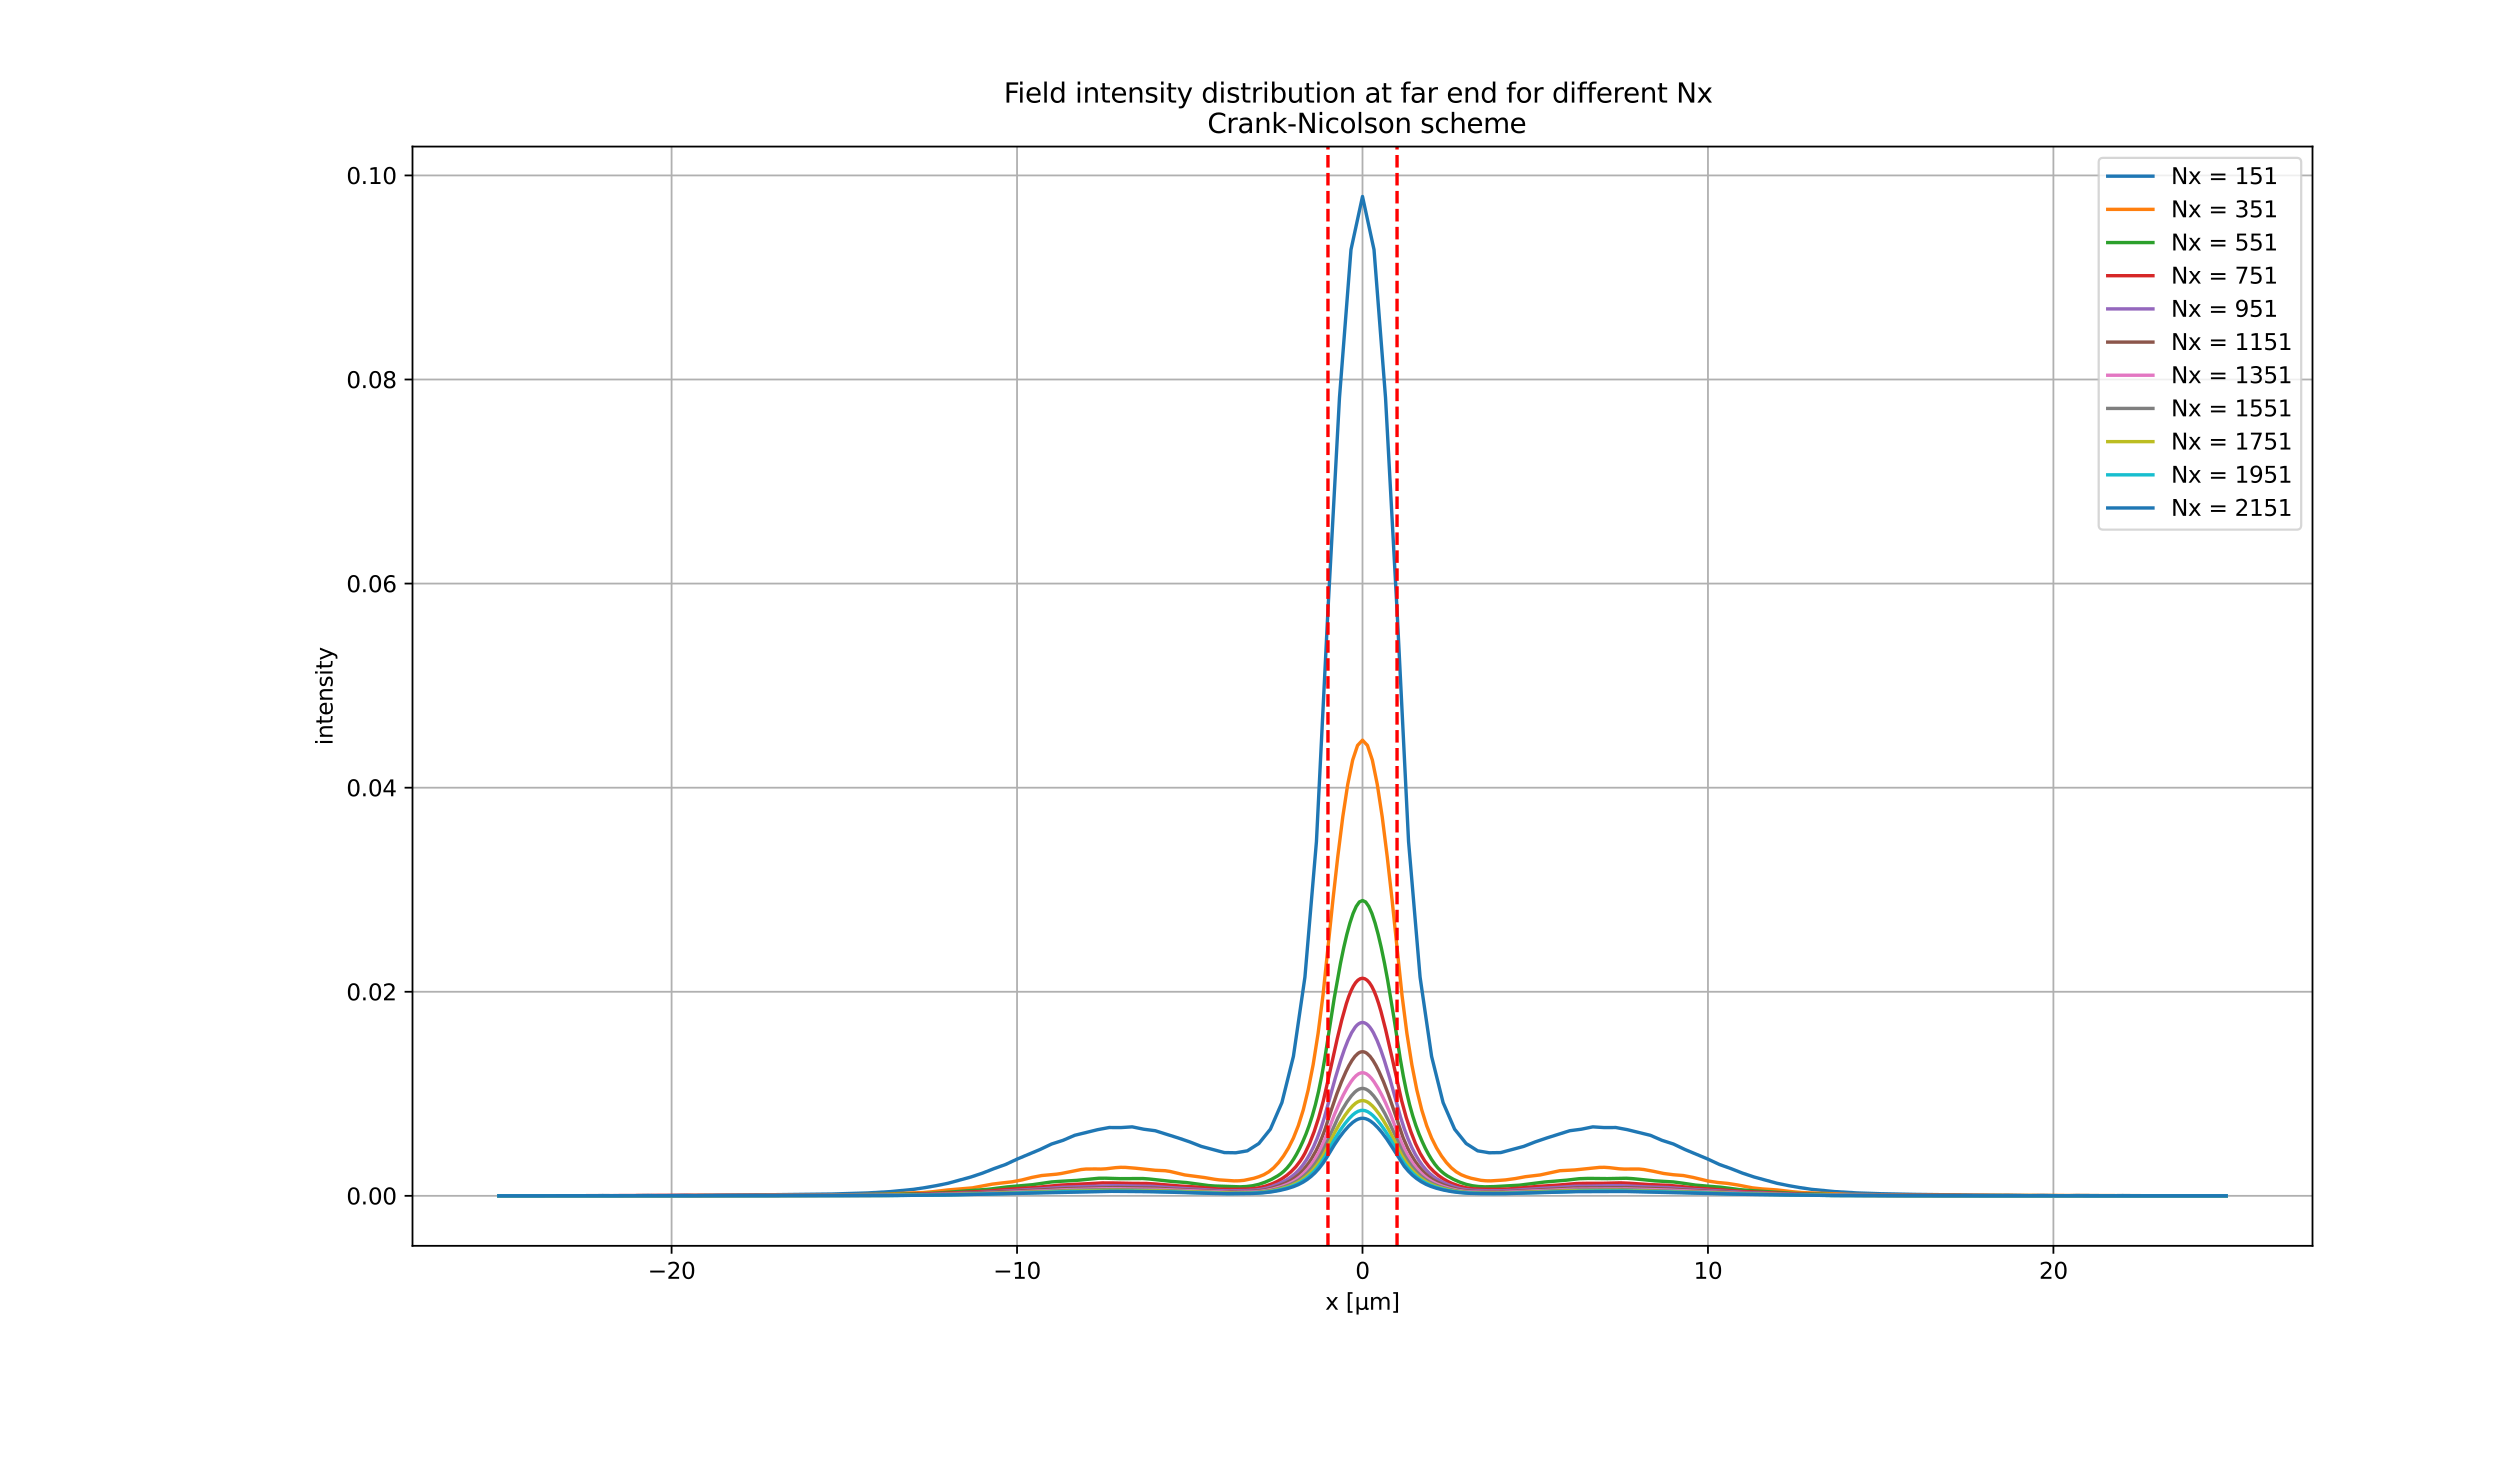 <?xml version="1.0" encoding="utf-8" standalone="no"?>
<!DOCTYPE svg PUBLIC "-//W3C//DTD SVG 1.1//EN"
  "http://www.w3.org/Graphics/SVG/1.1/DTD/svg11.dtd">
<svg xmlns:xlink="http://www.w3.org/1999/xlink" width="1105.92pt" height="648.36pt" viewBox="0 0 1105.92 648.36" xmlns="http://www.w3.org/2000/svg" version="1.1">
 <defs>
  <style type="text/css">*{stroke-linejoin: round; stroke-linecap: butt}</style>
 </defs>
 <g id="figure_1">
  <g id="patch_1">
   <path d="M 0 648.36 
L 1105.92 648.36 
L 1105.92 0 
L 0 0 
z
" style="fill: #ffffff"/>
  </g>
  <g id="axes_1">
   <g id="patch_2">
    <path d="M 182.477 551.106 
L 1022.976 551.106 
L 1022.976 64.836 
L 182.477 64.836 
z
" style="fill: #ffffff"/>
   </g>
   <g id="matplotlib.axis_1">
    <g id="xtick_1">
     <g id="line2d_1">
      <path d="M 297.09 551.106 
L 297.09 64.836 
" clip-path="url(#pcecd934583)" style="fill: none; stroke: #b0b0b0; stroke-width: 0.8; stroke-linecap: square"/>
     </g>
     <g id="line2d_2">
      <defs>
       <path id="ma26833d406" d="M 0 0 
L 0 3.5 
" style="stroke: #000000; stroke-width: 0.8"/>
      </defs>
      <g>
       <use xlink:href="#ma26833d406" x="297.09" y="551.106" style="stroke: #000000; stroke-width: 0.8"/>
      </g>
     </g>
     <g id="text_1">
      <!-- −20 -->
      <g transform="translate(286.538 565.704) scale(0.1 -0.1)">
       <defs>
        <path id="DejaVuSans-2212" d="M 678 2272 
L 4684 2272 
L 4684 1741 
L 678 1741 
L 678 2272 
z
" transform="scale(0.016)"/>
        <path id="DejaVuSans-32" d="M 1228 531 
L 3431 531 
L 3431 0 
L 469 0 
L 469 531 
Q 828 903 1448 1529 
Q 2069 2156 2228 2338 
Q 2531 2678 2651 2914 
Q 2772 3150 2772 3378 
Q 2772 3750 2511 3984 
Q 2250 4219 1831 4219 
Q 1534 4219 1204 4116 
Q 875 4013 500 3803 
L 500 4441 
Q 881 4594 1212 4672 
Q 1544 4750 1819 4750 
Q 2544 4750 2975 4387 
Q 3406 4025 3406 3419 
Q 3406 3131 3298 2873 
Q 3191 2616 2906 2266 
Q 2828 2175 2409 1742 
Q 1991 1309 1228 531 
z
" transform="scale(0.016)"/>
        <path id="DejaVuSans-30" d="M 2034 4250 
Q 1547 4250 1301 3770 
Q 1056 3291 1056 2328 
Q 1056 1369 1301 889 
Q 1547 409 2034 409 
Q 2525 409 2770 889 
Q 3016 1369 3016 2328 
Q 3016 3291 2770 3770 
Q 2525 4250 2034 4250 
z
M 2034 4750 
Q 2819 4750 3233 4129 
Q 3647 3509 3647 2328 
Q 3647 1150 3233 529 
Q 2819 -91 2034 -91 
Q 1250 -91 836 529 
Q 422 1150 422 2328 
Q 422 3509 836 4129 
Q 1250 4750 2034 4750 
z
" transform="scale(0.016)"/>
       </defs>
       <use xlink:href="#DejaVuSans-2212"/>
       <use xlink:href="#DejaVuSans-32" x="83.789"/>
       <use xlink:href="#DejaVuSans-30" x="147.412"/>
      </g>
     </g>
    </g>
    <g id="xtick_2">
     <g id="line2d_3">
      <path d="M 449.908 551.106 
L 449.908 64.836 
" clip-path="url(#pcecd934583)" style="fill: none; stroke: #b0b0b0; stroke-width: 0.8; stroke-linecap: square"/>
     </g>
     <g id="line2d_4">
      <g>
       <use xlink:href="#ma26833d406" x="449.908" y="551.106" style="stroke: #000000; stroke-width: 0.8"/>
      </g>
     </g>
     <g id="text_2">
      <!-- −10 -->
      <g transform="translate(439.356 565.704) scale(0.1 -0.1)">
       <defs>
        <path id="DejaVuSans-31" d="M 794 531 
L 1825 531 
L 1825 4091 
L 703 3866 
L 703 4441 
L 1819 4666 
L 2450 4666 
L 2450 531 
L 3481 531 
L 3481 0 
L 794 0 
L 794 531 
z
" transform="scale(0.016)"/>
       </defs>
       <use xlink:href="#DejaVuSans-2212"/>
       <use xlink:href="#DejaVuSans-31" x="83.789"/>
       <use xlink:href="#DejaVuSans-30" x="147.412"/>
      </g>
     </g>
    </g>
    <g id="xtick_3">
     <g id="line2d_5">
      <path d="M 602.726 551.106 
L 602.726 64.836 
" clip-path="url(#pcecd934583)" style="fill: none; stroke: #b0b0b0; stroke-width: 0.8; stroke-linecap: square"/>
     </g>
     <g id="line2d_6">
      <g>
       <use xlink:href="#ma26833d406" x="602.726" y="551.106" style="stroke: #000000; stroke-width: 0.8"/>
      </g>
     </g>
     <g id="text_3">
      <!-- 0 -->
      <g transform="translate(599.545 565.704) scale(0.1 -0.1)">
       <use xlink:href="#DejaVuSans-30"/>
      </g>
     </g>
    </g>
    <g id="xtick_4">
     <g id="line2d_7">
      <path d="M 755.544 551.106 
L 755.544 64.836 
" clip-path="url(#pcecd934583)" style="fill: none; stroke: #b0b0b0; stroke-width: 0.8; stroke-linecap: square"/>
     </g>
     <g id="line2d_8">
      <g>
       <use xlink:href="#ma26833d406" x="755.544" y="551.106" style="stroke: #000000; stroke-width: 0.8"/>
      </g>
     </g>
     <g id="text_4">
      <!-- 10 -->
      <g transform="translate(749.182 565.704) scale(0.1 -0.1)">
       <use xlink:href="#DejaVuSans-31"/>
       <use xlink:href="#DejaVuSans-30" x="63.623"/>
      </g>
     </g>
    </g>
    <g id="xtick_5">
     <g id="line2d_9">
      <path d="M 908.362 551.106 
L 908.362 64.836 
" clip-path="url(#pcecd934583)" style="fill: none; stroke: #b0b0b0; stroke-width: 0.8; stroke-linecap: square"/>
     </g>
     <g id="line2d_10">
      <g>
       <use xlink:href="#ma26833d406" x="908.362" y="551.106" style="stroke: #000000; stroke-width: 0.8"/>
      </g>
     </g>
     <g id="text_5">
      <!-- 20 -->
      <g transform="translate(902 565.704) scale(0.1 -0.1)">
       <use xlink:href="#DejaVuSans-32"/>
       <use xlink:href="#DejaVuSans-30" x="63.623"/>
      </g>
     </g>
    </g>
    <g id="text_6">
     <!-- x [µm] -->
     <g transform="translate(586.225 579.383) scale(0.1 -0.1)">
      <defs>
       <path id="DejaVuSans-78" d="M 3513 3500 
L 2247 1797 
L 3578 0 
L 2900 0 
L 1881 1375 
L 863 0 
L 184 0 
L 1544 1831 
L 300 3500 
L 978 3500 
L 1906 2253 
L 2834 3500 
L 3513 3500 
z
" transform="scale(0.016)"/>
       <path id="DejaVuSans-20" transform="scale(0.016)"/>
       <path id="DejaVuSans-5b" d="M 550 4863 
L 1875 4863 
L 1875 4416 
L 1125 4416 
L 1125 -397 
L 1875 -397 
L 1875 -844 
L 550 -844 
L 550 4863 
z
" transform="scale(0.016)"/>
       <path id="DejaVuSans-b5" d="M 544 -1331 
L 544 3500 
L 1119 3500 
L 1119 1325 
Q 1119 872 1334 640 
Q 1550 409 1972 409 
Q 2434 409 2667 671 
Q 2900 934 2900 1459 
L 2900 3500 
L 3475 3500 
L 3475 806 
Q 3475 619 3529 530 
Q 3584 441 3700 441 
Q 3728 441 3778 458 
Q 3828 475 3916 513 
L 3916 50 
Q 3788 -22 3673 -56 
Q 3559 -91 3450 -91 
Q 3234 -91 3106 31 
Q 2978 153 2931 403 
Q 2775 156 2548 32 
Q 2322 -91 2016 -91 
Q 1697 -91 1473 31 
Q 1250 153 1119 397 
L 1119 -1331 
L 544 -1331 
z
" transform="scale(0.016)"/>
       <path id="DejaVuSans-6d" d="M 3328 2828 
Q 3544 3216 3844 3400 
Q 4144 3584 4550 3584 
Q 5097 3584 5394 3201 
Q 5691 2819 5691 2113 
L 5691 0 
L 5113 0 
L 5113 2094 
Q 5113 2597 4934 2840 
Q 4756 3084 4391 3084 
Q 3944 3084 3684 2787 
Q 3425 2491 3425 1978 
L 3425 0 
L 2847 0 
L 2847 2094 
Q 2847 2600 2669 2842 
Q 2491 3084 2119 3084 
Q 1678 3084 1418 2786 
Q 1159 2488 1159 1978 
L 1159 0 
L 581 0 
L 581 3500 
L 1159 3500 
L 1159 2956 
Q 1356 3278 1631 3431 
Q 1906 3584 2284 3584 
Q 2666 3584 2933 3390 
Q 3200 3197 3328 2828 
z
" transform="scale(0.016)"/>
       <path id="DejaVuSans-5d" d="M 1947 4863 
L 1947 -844 
L 622 -844 
L 622 -397 
L 1369 -397 
L 1369 4416 
L 622 4416 
L 622 4863 
L 1947 4863 
z
" transform="scale(0.016)"/>
      </defs>
      <use xlink:href="#DejaVuSans-78"/>
      <use xlink:href="#DejaVuSans-20" x="59.18"/>
      <use xlink:href="#DejaVuSans-5b" x="90.967"/>
      <use xlink:href="#DejaVuSans-b5" x="129.98"/>
      <use xlink:href="#DejaVuSans-6d" x="193.604"/>
      <use xlink:href="#DejaVuSans-5d" x="291.016"/>
     </g>
    </g>
   </g>
   <g id="matplotlib.axis_2">
    <g id="ytick_1">
     <g id="line2d_11">
      <path d="M 182.477 529.003 
L 1022.976 529.003 
" clip-path="url(#pcecd934583)" style="fill: none; stroke: #b0b0b0; stroke-width: 0.8; stroke-linecap: square"/>
     </g>
     <g id="line2d_12">
      <defs>
       <path id="mb9bded1d1e" d="M 0 0 
L -3.5 0 
" style="stroke: #000000; stroke-width: 0.8"/>
      </defs>
      <g>
       <use xlink:href="#mb9bded1d1e" x="182.477" y="529.003" style="stroke: #000000; stroke-width: 0.8"/>
      </g>
     </g>
     <g id="text_7">
      <!-- 0.00 -->
      <g transform="translate(153.211 532.802) scale(0.1 -0.1)">
       <defs>
        <path id="DejaVuSans-2e" d="M 684 794 
L 1344 794 
L 1344 0 
L 684 0 
L 684 794 
z
" transform="scale(0.016)"/>
       </defs>
       <use xlink:href="#DejaVuSans-30"/>
       <use xlink:href="#DejaVuSans-2e" x="63.623"/>
       <use xlink:href="#DejaVuSans-30" x="95.41"/>
       <use xlink:href="#DejaVuSans-30" x="159.033"/>
      </g>
     </g>
    </g>
    <g id="ytick_2">
     <g id="line2d_13">
      <path d="M 182.477 438.722 
L 1022.976 438.722 
" clip-path="url(#pcecd934583)" style="fill: none; stroke: #b0b0b0; stroke-width: 0.8; stroke-linecap: square"/>
     </g>
     <g id="line2d_14">
      <g>
       <use xlink:href="#mb9bded1d1e" x="182.477" y="438.722" style="stroke: #000000; stroke-width: 0.8"/>
      </g>
     </g>
     <g id="text_8">
      <!-- 0.02 -->
      <g transform="translate(153.211 442.521) scale(0.1 -0.1)">
       <use xlink:href="#DejaVuSans-30"/>
       <use xlink:href="#DejaVuSans-2e" x="63.623"/>
       <use xlink:href="#DejaVuSans-30" x="95.41"/>
       <use xlink:href="#DejaVuSans-32" x="159.033"/>
      </g>
     </g>
    </g>
    <g id="ytick_3">
     <g id="line2d_15">
      <path d="M 182.477 348.441 
L 1022.976 348.441 
" clip-path="url(#pcecd934583)" style="fill: none; stroke: #b0b0b0; stroke-width: 0.8; stroke-linecap: square"/>
     </g>
     <g id="line2d_16">
      <g>
       <use xlink:href="#mb9bded1d1e" x="182.477" y="348.441" style="stroke: #000000; stroke-width: 0.8"/>
      </g>
     </g>
     <g id="text_9">
      <!-- 0.04 -->
      <g transform="translate(153.211 352.241) scale(0.1 -0.1)">
       <defs>
        <path id="DejaVuSans-34" d="M 2419 4116 
L 825 1625 
L 2419 1625 
L 2419 4116 
z
M 2253 4666 
L 3047 4666 
L 3047 1625 
L 3713 1625 
L 3713 1100 
L 3047 1100 
L 3047 0 
L 2419 0 
L 2419 1100 
L 313 1100 
L 313 1709 
L 2253 4666 
z
" transform="scale(0.016)"/>
       </defs>
       <use xlink:href="#DejaVuSans-30"/>
       <use xlink:href="#DejaVuSans-2e" x="63.623"/>
       <use xlink:href="#DejaVuSans-30" x="95.41"/>
       <use xlink:href="#DejaVuSans-34" x="159.033"/>
      </g>
     </g>
    </g>
    <g id="ytick_4">
     <g id="line2d_17">
      <path d="M 182.477 258.161 
L 1022.976 258.161 
" clip-path="url(#pcecd934583)" style="fill: none; stroke: #b0b0b0; stroke-width: 0.8; stroke-linecap: square"/>
     </g>
     <g id="line2d_18">
      <g>
       <use xlink:href="#mb9bded1d1e" x="182.477" y="258.161" style="stroke: #000000; stroke-width: 0.8"/>
      </g>
     </g>
     <g id="text_10">
      <!-- 0.06 -->
      <g transform="translate(153.211 261.96) scale(0.1 -0.1)">
       <defs>
        <path id="DejaVuSans-36" d="M 2113 2584 
Q 1688 2584 1439 2293 
Q 1191 2003 1191 1497 
Q 1191 994 1439 701 
Q 1688 409 2113 409 
Q 2538 409 2786 701 
Q 3034 994 3034 1497 
Q 3034 2003 2786 2293 
Q 2538 2584 2113 2584 
z
M 3366 4563 
L 3366 3988 
Q 3128 4100 2886 4159 
Q 2644 4219 2406 4219 
Q 1781 4219 1451 3797 
Q 1122 3375 1075 2522 
Q 1259 2794 1537 2939 
Q 1816 3084 2150 3084 
Q 2853 3084 3261 2657 
Q 3669 2231 3669 1497 
Q 3669 778 3244 343 
Q 2819 -91 2113 -91 
Q 1303 -91 875 529 
Q 447 1150 447 2328 
Q 447 3434 972 4092 
Q 1497 4750 2381 4750 
Q 2619 4750 2861 4703 
Q 3103 4656 3366 4563 
z
" transform="scale(0.016)"/>
       </defs>
       <use xlink:href="#DejaVuSans-30"/>
       <use xlink:href="#DejaVuSans-2e" x="63.623"/>
       <use xlink:href="#DejaVuSans-30" x="95.41"/>
       <use xlink:href="#DejaVuSans-36" x="159.033"/>
      </g>
     </g>
    </g>
    <g id="ytick_5">
     <g id="line2d_19">
      <path d="M 182.477 167.88 
L 1022.976 167.88 
" clip-path="url(#pcecd934583)" style="fill: none; stroke: #b0b0b0; stroke-width: 0.8; stroke-linecap: square"/>
     </g>
     <g id="line2d_20">
      <g>
       <use xlink:href="#mb9bded1d1e" x="182.477" y="167.88" style="stroke: #000000; stroke-width: 0.8"/>
      </g>
     </g>
     <g id="text_11">
      <!-- 0.08 -->
      <g transform="translate(153.211 171.679) scale(0.1 -0.1)">
       <defs>
        <path id="DejaVuSans-38" d="M 2034 2216 
Q 1584 2216 1326 1975 
Q 1069 1734 1069 1313 
Q 1069 891 1326 650 
Q 1584 409 2034 409 
Q 2484 409 2743 651 
Q 3003 894 3003 1313 
Q 3003 1734 2745 1975 
Q 2488 2216 2034 2216 
z
M 1403 2484 
Q 997 2584 770 2862 
Q 544 3141 544 3541 
Q 544 4100 942 4425 
Q 1341 4750 2034 4750 
Q 2731 4750 3128 4425 
Q 3525 4100 3525 3541 
Q 3525 3141 3298 2862 
Q 3072 2584 2669 2484 
Q 3125 2378 3379 2068 
Q 3634 1759 3634 1313 
Q 3634 634 3220 271 
Q 2806 -91 2034 -91 
Q 1263 -91 848 271 
Q 434 634 434 1313 
Q 434 1759 690 2068 
Q 947 2378 1403 2484 
z
M 1172 3481 
Q 1172 3119 1398 2916 
Q 1625 2713 2034 2713 
Q 2441 2713 2670 2916 
Q 2900 3119 2900 3481 
Q 2900 3844 2670 4047 
Q 2441 4250 2034 4250 
Q 1625 4250 1398 4047 
Q 1172 3844 1172 3481 
z
" transform="scale(0.016)"/>
       </defs>
       <use xlink:href="#DejaVuSans-30"/>
       <use xlink:href="#DejaVuSans-2e" x="63.623"/>
       <use xlink:href="#DejaVuSans-30" x="95.41"/>
       <use xlink:href="#DejaVuSans-38" x="159.033"/>
      </g>
     </g>
    </g>
    <g id="ytick_6">
     <g id="line2d_21">
      <path d="M 182.477 77.599 
L 1022.976 77.599 
" clip-path="url(#pcecd934583)" style="fill: none; stroke: #b0b0b0; stroke-width: 0.8; stroke-linecap: square"/>
     </g>
     <g id="line2d_22">
      <g>
       <use xlink:href="#mb9bded1d1e" x="182.477" y="77.599" style="stroke: #000000; stroke-width: 0.8"/>
      </g>
     </g>
     <g id="text_12">
      <!-- 0.10 -->
      <g transform="translate(153.211 81.399) scale(0.1 -0.1)">
       <use xlink:href="#DejaVuSans-30"/>
       <use xlink:href="#DejaVuSans-2e" x="63.623"/>
       <use xlink:href="#DejaVuSans-31" x="95.41"/>
       <use xlink:href="#DejaVuSans-30" x="159.033"/>
      </g>
     </g>
    </g>
    <g id="text_13">
     <!-- intensity -->
     <g transform="translate(147.131 329.648) rotate(-90) scale(0.1 -0.1)">
      <defs>
       <path id="DejaVuSans-69" d="M 603 3500 
L 1178 3500 
L 1178 0 
L 603 0 
L 603 3500 
z
M 603 4863 
L 1178 4863 
L 1178 4134 
L 603 4134 
L 603 4863 
z
" transform="scale(0.016)"/>
       <path id="DejaVuSans-6e" d="M 3513 2113 
L 3513 0 
L 2938 0 
L 2938 2094 
Q 2938 2591 2744 2837 
Q 2550 3084 2163 3084 
Q 1697 3084 1428 2787 
Q 1159 2491 1159 1978 
L 1159 0 
L 581 0 
L 581 3500 
L 1159 3500 
L 1159 2956 
Q 1366 3272 1645 3428 
Q 1925 3584 2291 3584 
Q 2894 3584 3203 3211 
Q 3513 2838 3513 2113 
z
" transform="scale(0.016)"/>
       <path id="DejaVuSans-74" d="M 1172 4494 
L 1172 3500 
L 2356 3500 
L 2356 3053 
L 1172 3053 
L 1172 1153 
Q 1172 725 1289 603 
Q 1406 481 1766 481 
L 2356 481 
L 2356 0 
L 1766 0 
Q 1100 0 847 248 
Q 594 497 594 1153 
L 594 3053 
L 172 3053 
L 172 3500 
L 594 3500 
L 594 4494 
L 1172 4494 
z
" transform="scale(0.016)"/>
       <path id="DejaVuSans-65" d="M 3597 1894 
L 3597 1613 
L 953 1613 
Q 991 1019 1311 708 
Q 1631 397 2203 397 
Q 2534 397 2845 478 
Q 3156 559 3463 722 
L 3463 178 
Q 3153 47 2828 -22 
Q 2503 -91 2169 -91 
Q 1331 -91 842 396 
Q 353 884 353 1716 
Q 353 2575 817 3079 
Q 1281 3584 2069 3584 
Q 2775 3584 3186 3129 
Q 3597 2675 3597 1894 
z
M 3022 2063 
Q 3016 2534 2758 2815 
Q 2500 3097 2075 3097 
Q 1594 3097 1305 2825 
Q 1016 2553 972 2059 
L 3022 2063 
z
" transform="scale(0.016)"/>
       <path id="DejaVuSans-73" d="M 2834 3397 
L 2834 2853 
Q 2591 2978 2328 3040 
Q 2066 3103 1784 3103 
Q 1356 3103 1142 2972 
Q 928 2841 928 2578 
Q 928 2378 1081 2264 
Q 1234 2150 1697 2047 
L 1894 2003 
Q 2506 1872 2764 1633 
Q 3022 1394 3022 966 
Q 3022 478 2636 193 
Q 2250 -91 1575 -91 
Q 1294 -91 989 -36 
Q 684 19 347 128 
L 347 722 
Q 666 556 975 473 
Q 1284 391 1588 391 
Q 1994 391 2212 530 
Q 2431 669 2431 922 
Q 2431 1156 2273 1281 
Q 2116 1406 1581 1522 
L 1381 1569 
Q 847 1681 609 1914 
Q 372 2147 372 2553 
Q 372 3047 722 3315 
Q 1072 3584 1716 3584 
Q 2034 3584 2315 3537 
Q 2597 3491 2834 3397 
z
" transform="scale(0.016)"/>
       <path id="DejaVuSans-79" d="M 2059 -325 
Q 1816 -950 1584 -1140 
Q 1353 -1331 966 -1331 
L 506 -1331 
L 506 -850 
L 844 -850 
Q 1081 -850 1212 -737 
Q 1344 -625 1503 -206 
L 1606 56 
L 191 3500 
L 800 3500 
L 1894 763 
L 2988 3500 
L 3597 3500 
L 2059 -325 
z
" transform="scale(0.016)"/>
      </defs>
      <use xlink:href="#DejaVuSans-69"/>
      <use xlink:href="#DejaVuSans-6e" x="27.783"/>
      <use xlink:href="#DejaVuSans-74" x="91.162"/>
      <use xlink:href="#DejaVuSans-65" x="130.371"/>
      <use xlink:href="#DejaVuSans-6e" x="191.895"/>
      <use xlink:href="#DejaVuSans-73" x="255.273"/>
      <use xlink:href="#DejaVuSans-69" x="307.373"/>
      <use xlink:href="#DejaVuSans-74" x="335.156"/>
      <use xlink:href="#DejaVuSans-79" x="374.365"/>
     </g>
    </g>
   </g>
   <g id="line2d_23">
    <path d="M 220.681 529 
L 230.869 528.986 
L 261.433 528.983 
L 266.527 528.889 
L 276.715 528.998 
L 286.902 528.852 
L 291.996 528.99 
L 302.184 528.78 
L 307.278 528.911 
L 368.405 528.184 
L 383.687 527.722 
L 393.875 527.128 
L 404.063 526.131 
L 409.157 525.374 
L 414.251 524.481 
L 419.345 523.449 
L 429.533 520.657 
L 434.627 518.956 
L 439.72 516.959 
L 444.814 515.139 
L 449.908 512.76 
L 460.096 508.499 
L 465.19 506.075 
L 470.284 504.432 
L 475.378 502.229 
L 485.566 499.728 
L 490.66 498.779 
L 495.754 498.809 
L 500.848 498.487 
L 505.942 499.528 
L 511.036 500.193 
L 521.223 503.405 
L 526.317 505.138 
L 531.411 507.132 
L 541.599 509.865 
L 546.693 509.95 
L 551.787 509.09 
L 556.881 505.855 
L 561.975 499.512 
L 567.069 487.765 
L 572.163 467.302 
L 577.257 432.247 
L 582.351 372.278 
L 587.445 269.929 
L 592.539 175.965 
L 597.632 110.456 
L 602.726 86.939 
L 607.82 110.456 
L 612.914 175.965 
L 618.008 269.929 
L 623.102 372.278 
L 628.196 432.247 
L 633.29 467.302 
L 638.384 487.765 
L 643.478 499.512 
L 648.572 505.855 
L 653.666 509.09 
L 658.76 509.95 
L 663.854 509.865 
L 674.041 507.132 
L 679.135 505.138 
L 684.229 503.405 
L 694.417 500.193 
L 699.511 499.528 
L 704.605 498.487 
L 709.699 498.809 
L 714.793 498.779 
L 719.887 499.728 
L 730.075 502.229 
L 735.169 504.432 
L 740.263 506.075 
L 745.357 508.499 
L 755.544 512.76 
L 760.638 515.139 
L 765.732 516.959 
L 770.826 518.956 
L 775.92 520.657 
L 786.108 523.449 
L 791.202 524.481 
L 796.296 525.374 
L 801.39 526.131 
L 811.578 527.128 
L 821.766 527.722 
L 831.953 528.064 
L 847.235 528.359 
L 882.893 528.779 
L 887.987 528.73 
L 898.175 528.911 
L 903.269 528.78 
L 913.456 528.99 
L 918.55 528.852 
L 933.832 528.96 
L 938.926 528.889 
L 949.114 528.989 
L 969.49 528.992 
L 984.771 529 
L 984.771 529 
" clip-path="url(#pcecd934583)" style="fill: none; stroke: #1f77b4; stroke-width: 1.5; stroke-linecap: square"/>
   </g>
   <g id="line2d_24">
    <path d="M 220.681 529 
L 266.527 528.968 
L 353.851 528.697 
L 362.584 528.603 
L 371.316 528.608 
L 384.415 528.37 
L 390.964 528.279 
L 404.063 527.679 
L 408.429 527.54 
L 412.795 527.15 
L 419.345 526.385 
L 430.26 525.461 
L 434.627 524.627 
L 438.993 523.815 
L 443.359 523.287 
L 447.725 522.796 
L 452.091 521.967 
L 456.458 520.857 
L 460.824 520.015 
L 467.373 519.42 
L 469.556 519.098 
L 478.289 517.359 
L 480.472 517.14 
L 484.838 517.119 
L 487.021 517.164 
L 489.204 517.041 
L 493.571 516.525 
L 495.754 516.382 
L 497.937 516.418 
L 502.303 516.777 
L 511.036 517.689 
L 515.402 517.882 
L 517.585 518.209 
L 524.134 519.76 
L 532.867 520.914 
L 537.233 521.667 
L 539.416 521.949 
L 545.965 522.381 
L 548.149 522.339 
L 550.332 522.139 
L 554.698 521.216 
L 556.881 520.539 
L 559.064 519.661 
L 561.247 518.391 
L 563.43 516.615 
L 565.613 514.274 
L 567.797 511.353 
L 569.98 507.797 
L 572.163 503.437 
L 574.346 497.935 
L 576.529 490.96 
L 578.712 482.075 
L 580.895 470.985 
L 583.078 457.194 
L 585.261 440.161 
L 589.628 398.241 
L 591.811 378.792 
L 593.994 361.412 
L 596.177 347.076 
L 598.36 336.281 
L 600.543 329.739 
L 602.726 327.439 
L 604.91 329.739 
L 607.093 336.281 
L 609.276 347.076 
L 611.459 361.412 
L 613.642 378.792 
L 615.825 398.241 
L 620.191 440.161 
L 622.374 457.194 
L 624.558 470.985 
L 626.741 482.075 
L 628.924 490.96 
L 631.107 497.935 
L 633.29 503.437 
L 635.473 507.797 
L 637.656 511.353 
L 639.839 514.274 
L 642.022 516.615 
L 644.206 518.391 
L 646.389 519.661 
L 648.572 520.539 
L 650.755 521.216 
L 655.121 522.139 
L 657.304 522.339 
L 659.487 522.381 
L 663.854 522.111 
L 666.037 521.949 
L 670.403 521.343 
L 674.769 520.538 
L 681.319 519.76 
L 690.051 517.882 
L 696.6 517.546 
L 707.516 516.418 
L 709.699 516.382 
L 711.882 516.525 
L 716.248 517.041 
L 718.431 517.164 
L 724.981 517.14 
L 727.164 517.359 
L 731.53 518.162 
L 735.896 519.098 
L 740.263 519.669 
L 744.629 520.015 
L 748.995 520.857 
L 755.544 522.431 
L 759.911 523.092 
L 764.277 523.501 
L 768.643 524.185 
L 775.192 525.461 
L 779.559 525.943 
L 786.108 526.385 
L 792.657 527.15 
L 797.024 527.54 
L 818.855 528.369 
L 829.77 528.473 
L 836.32 528.633 
L 971.673 528.987 
L 984.771 529 
L 984.771 529 
" clip-path="url(#pcecd934583)" style="fill: none; stroke: #ff7f0e; stroke-width: 1.5; stroke-linecap: square"/>
   </g>
   <g id="line2d_25">
    <path d="M 220.681 529.002 
L 302.647 528.936 
L 354.05 528.816 
L 398.506 528.304 
L 409.62 527.973 
L 415.177 527.73 
L 437.405 526.069 
L 445.741 525.03 
L 456.855 524.056 
L 465.19 522.849 
L 469.358 522.558 
L 476.304 522.163 
L 486.029 521.222 
L 488.808 521.196 
L 495.754 521.404 
L 505.479 521.342 
L 508.257 521.535 
L 517.982 522.596 
L 524.928 523.132 
L 530.485 523.882 
L 534.653 524.455 
L 537.431 524.648 
L 548.545 525.011 
L 551.324 524.882 
L 554.102 524.54 
L 556.881 523.912 
L 559.659 522.961 
L 562.438 521.723 
L 565.217 520.167 
L 566.606 519.203 
L 567.995 518.049 
L 569.384 516.646 
L 570.774 514.951 
L 572.163 512.929 
L 573.552 510.59 
L 574.941 507.949 
L 576.331 504.96 
L 577.72 501.672 
L 579.109 497.914 
L 580.498 493.647 
L 581.888 488.684 
L 583.277 482.876 
L 584.666 476.092 
L 586.055 468.224 
L 590.223 441.571 
L 593.002 426.081 
L 594.391 419.372 
L 595.78 413.425 
L 597.169 408.303 
L 598.559 404.1 
L 599.948 400.973 
L 601.337 398.992 
L 602.726 398.359 
L 604.116 398.992 
L 605.505 400.973 
L 606.894 404.1 
L 608.283 408.303 
L 609.673 413.425 
L 611.062 419.372 
L 612.451 426.081 
L 613.84 433.522 
L 616.619 450.206 
L 619.397 468.224 
L 620.787 476.092 
L 622.176 482.876 
L 623.565 488.684 
L 624.954 493.647 
L 626.344 497.914 
L 627.733 501.672 
L 629.122 504.96 
L 630.511 507.949 
L 631.901 510.59 
L 633.29 512.929 
L 634.679 514.951 
L 636.069 516.646 
L 637.458 518.049 
L 638.847 519.203 
L 640.236 520.167 
L 643.015 521.723 
L 645.793 522.961 
L 648.572 523.912 
L 651.35 524.54 
L 654.129 524.882 
L 656.907 525.011 
L 661.075 524.908 
L 672.189 524.284 
L 683.303 522.88 
L 693.028 522.07 
L 698.585 521.417 
L 702.753 521.288 
L 711.088 521.381 
L 719.424 521.222 
L 722.202 521.39 
L 731.927 522.367 
L 740.263 522.849 
L 744.43 523.406 
L 749.987 524.237 
L 755.544 524.724 
L 761.101 525.166 
L 765.269 525.686 
L 769.437 526.228 
L 773.605 526.602 
L 787.497 527.524 
L 793.054 527.886 
L 812.504 528.502 
L 836.121 528.743 
L 852.792 528.826 
L 916.698 528.956 
L 984.771 529.002 
L 984.771 529.002 
" clip-path="url(#pcecd934583)" style="fill: none; stroke: #2ca02c; stroke-width: 1.5; stroke-linecap: square"/>
   </g>
   <g id="line2d_26">
    <path d="M 220.681 529.002 
L 385.725 528.664 
L 399.988 528.46 
L 421.382 527.729 
L 428.514 527.349 
L 436.664 526.941 
L 443.796 526.259 
L 449.908 525.81 
L 458.059 525.3 
L 469.265 524.233 
L 483.528 523.508 
L 487.603 523.288 
L 491.679 523.295 
L 501.866 523.493 
L 506.96 523.501 
L 511.036 523.75 
L 522.242 524.674 
L 528.355 525.041 
L 539.562 526.025 
L 544.656 526.12 
L 551.787 525.991 
L 554.843 525.751 
L 556.881 525.428 
L 559.937 524.657 
L 562.994 523.565 
L 565.031 522.619 
L 567.069 521.447 
L 569.106 520.028 
L 571.144 518.295 
L 573.182 516.187 
L 575.219 513.533 
L 576.238 511.951 
L 577.257 510.159 
L 579.294 505.881 
L 581.332 500.628 
L 583.369 494.363 
L 585.407 486.929 
L 587.445 477.994 
L 591.52 459.618 
L 593.557 451.201 
L 595.595 443.937 
L 596.614 440.911 
L 597.632 438.354 
L 598.651 436.3 
L 599.67 434.717 
L 600.689 433.614 
L 601.708 432.963 
L 602.726 432.747 
L 603.745 432.963 
L 604.764 433.614 
L 605.783 434.717 
L 606.802 436.3 
L 607.82 438.354 
L 608.839 440.911 
L 609.858 443.937 
L 610.877 447.363 
L 612.914 455.29 
L 615.971 468.679 
L 620.046 486.929 
L 622.083 494.363 
L 624.121 500.628 
L 626.158 505.881 
L 628.196 510.159 
L 630.234 513.533 
L 632.271 516.187 
L 634.309 518.295 
L 636.346 520.028 
L 638.384 521.447 
L 640.422 522.619 
L 642.459 523.565 
L 645.515 524.657 
L 648.572 525.428 
L 651.628 525.865 
L 654.685 526.027 
L 661.816 526.12 
L 666.91 525.974 
L 672.004 525.572 
L 680.154 524.822 
L 689.323 524.23 
L 697.474 523.538 
L 701.549 523.466 
L 708.68 523.459 
L 716.831 523.262 
L 720.906 523.433 
L 730.075 524.039 
L 738.225 524.359 
L 743.319 524.855 
L 749.432 525.471 
L 765.732 526.673 
L 770.826 527.076 
L 795.277 528.219 
L 806.484 528.491 
L 814.634 528.642 
L 846.216 528.832 
L 875.761 528.916 
L 984.771 529.002 
L 984.771 529.002 
" clip-path="url(#pcecd934583)" style="fill: none; stroke: #d62728; stroke-width: 1.5; stroke-linecap: square"/>
   </g>
   <g id="line2d_27">
    <path d="M 220.681 529.003 
L 383.955 528.744 
L 404.867 528.463 
L 420.149 528.068 
L 432.214 527.567 
L 438.648 527.252 
L 453.93 526.306 
L 460.364 525.918 
L 470.016 525.203 
L 492.537 524.499 
L 503.797 524.695 
L 509.427 524.768 
L 514.253 525.087 
L 521.492 525.594 
L 534.36 526.368 
L 539.186 526.699 
L 544.012 526.778 
L 551.251 526.652 
L 555.272 526.436 
L 557.685 526.136 
L 560.098 525.618 
L 562.511 524.885 
L 565.728 523.638 
L 568.141 522.488 
L 569.75 521.57 
L 571.358 520.466 
L 572.967 519.131 
L 574.576 517.521 
L 576.184 515.588 
L 577.793 513.287 
L 579.402 510.57 
L 581.01 507.392 
L 582.619 503.676 
L 584.227 499.377 
L 585.836 494.386 
L 587.445 488.609 
L 590.662 476.995 
L 593.075 469.044 
L 594.683 464.317 
L 596.292 460.219 
L 597.901 456.843 
L 599.509 454.362 
L 600.313 453.467 
L 601.118 452.839 
L 601.922 452.451 
L 602.726 452.313 
L 603.531 452.451 
L 604.335 452.839 
L 605.139 453.467 
L 605.944 454.362 
L 606.748 455.498 
L 607.552 456.843 
L 609.161 460.219 
L 610.769 464.317 
L 612.378 469.044 
L 614.791 476.995 
L 618.008 488.609 
L 619.617 494.386 
L 621.225 499.377 
L 622.834 503.676 
L 624.443 507.392 
L 626.051 510.57 
L 627.66 513.287 
L 629.268 515.588 
L 630.877 517.521 
L 632.486 519.131 
L 634.094 520.466 
L 635.703 521.57 
L 638.116 522.897 
L 640.529 523.973 
L 643.746 525.15 
L 646.159 525.816 
L 648.572 526.258 
L 651.789 526.553 
L 658.223 526.749 
L 664.658 526.749 
L 668.679 526.566 
L 681.548 525.714 
L 688.787 525.283 
L 696.83 524.742 
L 703.265 524.696 
L 711.308 524.542 
L 716.938 524.491 
L 721.764 524.706 
L 729.002 525.042 
L 737.85 525.324 
L 744.284 525.85 
L 749.914 526.229 
L 763.587 527.018 
L 770.826 527.474 
L 794.955 528.364 
L 837.584 528.839 
L 940.535 528.991 
L 984.771 529.003 
L 984.771 529.003 
" clip-path="url(#pcecd934583)" style="fill: none; stroke: #9467bd; stroke-width: 1.5; stroke-linecap: square"/>
   </g>
   <g id="line2d_28">
    <path d="M 220.681 529.003 
L 384.795 528.785 
L 409.378 528.489 
L 420.009 528.241 
L 448.58 526.962 
L 465.855 526.078 
L 471.17 525.827 
L 494.425 525.313 
L 503.062 525.464 
L 511.036 525.58 
L 517.015 525.956 
L 523.66 526.3 
L 533.626 526.778 
L 540.27 527.163 
L 545.586 527.176 
L 553.559 527.002 
L 556.881 526.75 
L 559.539 526.35 
L 562.196 525.721 
L 565.519 524.657 
L 568.841 523.316 
L 570.834 522.284 
L 572.827 520.972 
L 574.82 519.292 
L 576.814 517.196 
L 578.807 514.643 
L 580.136 512.649 
L 582.129 509.134 
L 583.458 506.376 
L 584.787 503.226 
L 586.116 499.646 
L 588.773 491.457 
L 591.431 483.719 
L 593.424 478.548 
L 595.418 474.012 
L 596.747 471.364 
L 598.075 469.105 
L 599.404 467.279 
L 600.733 466 
L 601.398 465.581 
L 602.062 465.334 
L 602.726 465.254 
L 603.391 465.334 
L 604.055 465.581 
L 604.72 466 
L 606.049 467.279 
L 607.377 469.105 
L 608.706 471.364 
L 610.035 474.012 
L 612.028 478.548 
L 614.022 483.719 
L 616.015 489.445 
L 620.666 503.226 
L 622.659 507.799 
L 623.988 510.382 
L 625.981 513.68 
L 627.975 516.4 
L 629.968 518.645 
L 631.961 520.454 
L 633.954 521.882 
L 635.948 522.996 
L 638.605 524.158 
L 641.928 525.326 
L 644.585 526.064 
L 647.243 526.576 
L 649.901 526.877 
L 653.887 527.079 
L 662.525 527.193 
L 667.176 527.088 
L 697.739 525.489 
L 719.665 525.379 
L 731.625 525.77 
L 738.269 525.994 
L 754.216 526.859 
L 760.86 527.192 
L 771.491 527.762 
L 786.108 528.268 
L 793.417 528.451 
L 824.645 528.818 
L 847.9 528.9 
L 907.034 528.971 
L 984.771 529.003 
L 984.771 529.003 
" clip-path="url(#pcecd934583)" style="fill: none; stroke: #8c564b; stroke-width: 1.5; stroke-linecap: square"/>
   </g>
   <g id="line2d_29">
    <path d="M 220.681 529.003 
L 386.517 528.808 
L 405.761 528.606 
L 422.175 528.28 
L 434.061 527.939 
L 441.418 527.638 
L 452.738 527.128 
L 461.794 526.764 
L 471.982 526.276 
L 487.264 525.876 
L 492.358 525.823 
L 512.168 526.136 
L 544.429 527.472 
L 554.051 527.29 
L 557.447 527.029 
L 560.277 526.625 
L 563.107 526.005 
L 566.503 525.006 
L 569.333 523.957 
L 571.597 522.879 
L 573.295 521.851 
L 574.993 520.596 
L 576.691 519.073 
L 578.389 517.273 
L 580.087 515.151 
L 581.785 512.66 
L 583.483 509.7 
L 585.181 506.196 
L 586.879 502.054 
L 590.275 493.143 
L 592.539 487.861 
L 594.237 484.351 
L 595.934 481.222 
L 597.632 478.533 
L 598.764 477.038 
L 599.896 475.847 
L 601.028 475.007 
L 602.16 474.577 
L 603.292 474.577 
L 604.424 475.007 
L 605.556 475.847 
L 606.688 477.038 
L 607.82 478.533 
L 609.518 481.222 
L 611.216 484.351 
L 612.914 487.861 
L 615.178 493.143 
L 617.442 499.003 
L 619.706 504.891 
L 621.404 508.598 
L 623.102 511.729 
L 624.8 514.367 
L 626.498 516.606 
L 628.196 518.507 
L 629.894 520.117 
L 631.592 521.459 
L 633.29 522.561 
L 635.554 523.714 
L 638.384 524.817 
L 641.78 525.857 
L 644.61 526.518 
L 647.44 526.964 
L 650.836 527.26 
L 655.93 527.417 
L 664.986 527.454 
L 670.08 527.219 
L 679.135 526.799 
L 687.625 526.456 
L 696.115 526.05 
L 704.605 525.99 
L 719.887 525.937 
L 730.641 526.233 
L 737.999 526.434 
L 754.412 527.179 
L 761.77 527.516 
L 771.958 527.952 
L 786.108 528.381 
L 795.164 528.554 
L 831.953 528.886 
L 984.771 529.003 
L 984.771 529.003 
" clip-path="url(#pcecd934583)" style="fill: none; stroke: #e377c2; stroke-width: 1.5; stroke-linecap: square"/>
   </g>
   <g id="line2d_30">
    <path d="M 220.681 529.003 
L 388.781 528.825 
L 404.556 528.676 
L 428.218 528.2 
L 444.486 527.673 
L 453.359 527.352 
L 461.739 527.059 
L 472.585 526.616 
L 486.88 526.297 
L 492.796 526.237 
L 514.979 526.632 
L 525.331 527.066 
L 533.712 527.371 
L 542.092 527.684 
L 550.965 527.613 
L 555.895 527.415 
L 559.346 527.071 
L 562.304 526.576 
L 565.261 525.882 
L 568.219 524.998 
L 570.684 524.071 
L 572.656 523.125 
L 574.628 521.935 
L 576.599 520.442 
L 578.571 518.616 
L 580.543 516.404 
L 582.022 514.44 
L 583.501 512.164 
L 584.98 509.528 
L 586.459 506.477 
L 591.881 494.415 
L 593.853 490.735 
L 595.825 487.506 
L 597.797 484.783 
L 599.276 483.176 
L 600.262 482.36 
L 601.248 481.801 
L 602.233 481.51 
L 603.219 481.51 
L 604.205 481.801 
L 605.191 482.36 
L 606.177 483.176 
L 607.656 484.783 
L 609.135 486.778 
L 610.614 489.062 
L 612.586 492.519 
L 614.557 496.433 
L 617.022 501.892 
L 619.98 508.56 
L 621.459 511.331 
L 622.938 513.72 
L 624.417 515.783 
L 626.389 518.101 
L 628.36 520.019 
L 630.332 521.59 
L 632.304 522.852 
L 634.276 523.854 
L 636.741 524.83 
L 639.699 525.748 
L 643.149 526.576 
L 646.107 527.071 
L 649.558 527.415 
L 653.501 527.592 
L 661.882 527.686 
L 667.304 527.588 
L 697.375 526.42 
L 718.079 526.283 
L 745.685 527.15 
L 755.051 527.431 
L 764.418 527.834 
L 771.812 528.082 
L 810.756 528.807 
L 842.799 528.91 
L 893.081 528.971 
L 984.771 529.003 
L 984.771 529.003 
" clip-path="url(#pcecd934583)" style="fill: none; stroke: #7f7f7f; stroke-width: 1.5; stroke-linecap: square"/>
   </g>
   <g id="line2d_31">
    <path d="M 220.681 529.003 
L 392.274 528.838 
L 405.809 528.697 
L 425.457 528.357 
L 447.725 527.696 
L 474.796 526.862 
L 485.711 526.643 
L 492.261 526.55 
L 512.345 526.804 
L 546.402 527.824 
L 555.134 527.645 
L 559.064 527.326 
L 562.557 526.817 
L 566.05 526.06 
L 569.106 525.183 
L 571.726 524.209 
L 573.909 523.153 
L 575.656 522.09 
L 577.402 520.81 
L 579.149 519.277 
L 580.895 517.46 
L 582.642 515.297 
L 584.388 512.729 
L 586.135 509.675 
L 587.881 506.126 
L 590.501 500.886 
L 592.684 496.972 
L 594.867 493.548 
L 596.614 491.184 
L 598.36 489.205 
L 599.67 488.055 
L 600.543 487.482 
L 601.417 487.095 
L 602.29 486.89 
L 603.163 486.89 
L 604.036 487.095 
L 604.91 487.482 
L 605.783 488.055 
L 607.093 489.205 
L 608.402 490.647 
L 610.149 492.923 
L 611.895 495.543 
L 614.079 499.263 
L 616.262 503.444 
L 620.191 511.266 
L 621.938 514.068 
L 623.684 516.424 
L 625.431 518.406 
L 627.177 520.077 
L 628.924 521.48 
L 631.107 522.907 
L 633.29 524.018 
L 635.473 524.888 
L 638.529 525.832 
L 642.022 526.652 
L 645.515 527.221 
L 649.008 527.562 
L 653.375 527.756 
L 662.107 527.844 
L 667.783 527.734 
L 695.727 526.742 
L 715.375 526.557 
L 723.671 526.754 
L 759.911 527.782 
L 772.136 528.191 
L 810.559 528.828 
L 845.052 528.927 
L 909.236 528.981 
L 984.771 529.003 
L 984.771 529.003 
" clip-path="url(#pcecd934583)" style="fill: none; stroke: #bcbd22; stroke-width: 1.5; stroke-linecap: square"/>
   </g>
   <g id="line2d_32">
    <path d="M 220.681 529.003 
L 394.267 528.849 
L 415.818 528.634 
L 433.059 528.278 
L 443.639 527.98 
L 454.61 527.665 
L 463.623 527.385 
L 473.419 527.094 
L 500.064 526.916 
L 516.913 527.201 
L 525.534 527.477 
L 534.938 527.761 
L 542.775 527.968 
L 552.571 527.877 
L 557.273 527.656 
L 561.191 527.25 
L 564.718 526.654 
L 568.244 525.82 
L 570.987 524.968 
L 573.338 524.02 
L 575.298 523.011 
L 577.257 521.761 
L 579.216 520.224 
L 581.175 518.358 
L 582.743 516.579 
L 584.31 514.507 
L 585.877 512.089 
L 587.445 509.296 
L 590.579 503.634 
L 592.93 499.873 
L 594.89 497.125 
L 596.849 494.763 
L 598.416 493.202 
L 599.592 492.277 
L 600.767 491.609 
L 601.943 491.238 
L 602.726 491.162 
L 603.902 491.33 
L 605.077 491.798 
L 606.253 492.561 
L 607.428 493.557 
L 608.996 495.202 
L 610.955 497.644 
L 612.914 500.463 
L 614.873 503.634 
L 617.616 508.56 
L 619.576 512.089 
L 621.143 514.507 
L 622.71 516.579 
L 624.67 518.762 
L 626.629 520.557 
L 628.588 522.034 
L 630.547 523.232 
L 632.506 524.195 
L 634.857 525.104 
L 637.6 525.925 
L 640.735 526.654 
L 644.262 527.25 
L 648.18 527.656 
L 652.49 527.867 
L 660.719 527.964 
L 666.988 527.891 
L 700.295 526.945 
L 710.483 526.831 
L 717.536 526.839 
L 741.83 527.385 
L 751.626 527.679 
L 761.422 527.965 
L 772.394 528.278 
L 810.402 528.845 
L 847.627 528.941 
L 910.714 528.983 
L 984.771 529.003 
L 984.771 529.003 
" clip-path="url(#pcecd934583)" style="fill: none; stroke: #17becf; stroke-width: 1.5; stroke-linecap: square"/>
   </g>
   <g id="line2d_33">
    <path d="M 220.681 529.003 
L 395.889 528.855 
L 421.477 528.57 
L 491.844 527.007 
L 509.614 527.166 
L 516.722 527.362 
L 526.317 527.636 
L 536.624 527.939 
L 543.732 528.068 
L 554.038 527.945 
L 558.658 527.677 
L 562.567 527.233 
L 566.121 526.606 
L 569.32 525.837 
L 572.163 524.937 
L 574.295 524.062 
L 576.427 522.949 
L 578.204 521.801 
L 579.981 520.424 
L 581.758 518.777 
L 583.535 516.819 
L 585.312 514.489 
L 587.089 511.738 
L 590.288 506.448 
L 592.42 503.273 
L 594.552 500.472 
L 596.685 498.083 
L 598.462 496.469 
L 599.883 495.497 
L 600.949 495 
L 602.016 494.724 
L 603.082 494.682 
L 604.148 494.884 
L 605.214 495.306 
L 606.28 495.945 
L 607.702 497.065 
L 609.479 498.83 
L 611.256 500.911 
L 613.388 503.776 
L 615.52 507.011 
L 621.207 515.935 
L 622.984 518.034 
L 624.761 519.801 
L 626.538 521.279 
L 628.67 522.737 
L 630.802 523.893 
L 632.935 524.805 
L 635.422 525.635 
L 638.621 526.452 
L 642.175 527.125 
L 645.729 527.578 
L 649.993 527.887 
L 654.969 528.018 
L 665.631 528.031 
L 687.309 527.418 
L 696.55 527.158 
L 718.939 527.069 
L 765.851 528.21 
L 775.802 528.399 
L 811.696 528.865 
L 889.882 528.977 
L 984.771 529.003 
L 984.771 529.003 
" clip-path="url(#pcecd934583)" style="fill: none; stroke: #1f77b4; stroke-width: 1.5; stroke-linecap: square"/>
   </g>
   <g id="line2d_34">
    <path d="M 587.445 551.106 
L 587.445 64.836 
" clip-path="url(#pcecd934583)" style="fill: none; stroke-dasharray: 5.55,2.4; stroke-dashoffset: 0; stroke: #ff0000; stroke-width: 1.5"/>
   </g>
   <g id="line2d_35">
    <path d="M 618.008 551.106 
L 618.008 64.836 
" clip-path="url(#pcecd934583)" style="fill: none; stroke-dasharray: 5.55,2.4; stroke-dashoffset: 0; stroke: #ff0000; stroke-width: 1.5"/>
   </g>
   <g id="patch_3">
    <path d="M 182.477 551.106 
L 182.477 64.836 
" style="fill: none; stroke: #000000; stroke-width: 0.8; stroke-linejoin: miter; stroke-linecap: square"/>
   </g>
   <g id="patch_4">
    <path d="M 1022.976 551.106 
L 1022.976 64.836 
" style="fill: none; stroke: #000000; stroke-width: 0.8; stroke-linejoin: miter; stroke-linecap: square"/>
   </g>
   <g id="patch_5">
    <path d="M 182.477 551.106 
L 1022.976 551.106 
" style="fill: none; stroke: #000000; stroke-width: 0.8; stroke-linejoin: miter; stroke-linecap: square"/>
   </g>
   <g id="patch_6">
    <path d="M 182.477 64.836 
L 1022.976 64.836 
" style="fill: none; stroke: #000000; stroke-width: 0.8; stroke-linejoin: miter; stroke-linecap: square"/>
   </g>
   <g id="text_14">
    <!-- Field intensity distribution at far end for different Nx  -->
    <g transform="translate(444.062 45.399) scale(0.12 -0.12)">
     <defs>
      <path id="DejaVuSans-46" d="M 628 4666 
L 3309 4666 
L 3309 4134 
L 1259 4134 
L 1259 2759 
L 3109 2759 
L 3109 2228 
L 1259 2228 
L 1259 0 
L 628 0 
L 628 4666 
z
" transform="scale(0.016)"/>
      <path id="DejaVuSans-6c" d="M 603 4863 
L 1178 4863 
L 1178 0 
L 603 0 
L 603 4863 
z
" transform="scale(0.016)"/>
      <path id="DejaVuSans-64" d="M 2906 2969 
L 2906 4863 
L 3481 4863 
L 3481 0 
L 2906 0 
L 2906 525 
Q 2725 213 2448 61 
Q 2172 -91 1784 -91 
Q 1150 -91 751 415 
Q 353 922 353 1747 
Q 353 2572 751 3078 
Q 1150 3584 1784 3584 
Q 2172 3584 2448 3432 
Q 2725 3281 2906 2969 
z
M 947 1747 
Q 947 1113 1208 752 
Q 1469 391 1925 391 
Q 2381 391 2643 752 
Q 2906 1113 2906 1747 
Q 2906 2381 2643 2742 
Q 2381 3103 1925 3103 
Q 1469 3103 1208 2742 
Q 947 2381 947 1747 
z
" transform="scale(0.016)"/>
      <path id="DejaVuSans-72" d="M 2631 2963 
Q 2534 3019 2420 3045 
Q 2306 3072 2169 3072 
Q 1681 3072 1420 2755 
Q 1159 2438 1159 1844 
L 1159 0 
L 581 0 
L 581 3500 
L 1159 3500 
L 1159 2956 
Q 1341 3275 1631 3429 
Q 1922 3584 2338 3584 
Q 2397 3584 2469 3576 
Q 2541 3569 2628 3553 
L 2631 2963 
z
" transform="scale(0.016)"/>
      <path id="DejaVuSans-62" d="M 3116 1747 
Q 3116 2381 2855 2742 
Q 2594 3103 2138 3103 
Q 1681 3103 1420 2742 
Q 1159 2381 1159 1747 
Q 1159 1113 1420 752 
Q 1681 391 2138 391 
Q 2594 391 2855 752 
Q 3116 1113 3116 1747 
z
M 1159 2969 
Q 1341 3281 1617 3432 
Q 1894 3584 2278 3584 
Q 2916 3584 3314 3078 
Q 3713 2572 3713 1747 
Q 3713 922 3314 415 
Q 2916 -91 2278 -91 
Q 1894 -91 1617 61 
Q 1341 213 1159 525 
L 1159 0 
L 581 0 
L 581 4863 
L 1159 4863 
L 1159 2969 
z
" transform="scale(0.016)"/>
      <path id="DejaVuSans-75" d="M 544 1381 
L 544 3500 
L 1119 3500 
L 1119 1403 
Q 1119 906 1312 657 
Q 1506 409 1894 409 
Q 2359 409 2629 706 
Q 2900 1003 2900 1516 
L 2900 3500 
L 3475 3500 
L 3475 0 
L 2900 0 
L 2900 538 
Q 2691 219 2414 64 
Q 2138 -91 1772 -91 
Q 1169 -91 856 284 
Q 544 659 544 1381 
z
M 1991 3584 
L 1991 3584 
z
" transform="scale(0.016)"/>
      <path id="DejaVuSans-6f" d="M 1959 3097 
Q 1497 3097 1228 2736 
Q 959 2375 959 1747 
Q 959 1119 1226 758 
Q 1494 397 1959 397 
Q 2419 397 2687 759 
Q 2956 1122 2956 1747 
Q 2956 2369 2687 2733 
Q 2419 3097 1959 3097 
z
M 1959 3584 
Q 2709 3584 3137 3096 
Q 3566 2609 3566 1747 
Q 3566 888 3137 398 
Q 2709 -91 1959 -91 
Q 1206 -91 779 398 
Q 353 888 353 1747 
Q 353 2609 779 3096 
Q 1206 3584 1959 3584 
z
" transform="scale(0.016)"/>
      <path id="DejaVuSans-61" d="M 2194 1759 
Q 1497 1759 1228 1600 
Q 959 1441 959 1056 
Q 959 750 1161 570 
Q 1363 391 1709 391 
Q 2188 391 2477 730 
Q 2766 1069 2766 1631 
L 2766 1759 
L 2194 1759 
z
M 3341 1997 
L 3341 0 
L 2766 0 
L 2766 531 
Q 2569 213 2275 61 
Q 1981 -91 1556 -91 
Q 1019 -91 701 211 
Q 384 513 384 1019 
Q 384 1609 779 1909 
Q 1175 2209 1959 2209 
L 2766 2209 
L 2766 2266 
Q 2766 2663 2505 2880 
Q 2244 3097 1772 3097 
Q 1472 3097 1187 3025 
Q 903 2953 641 2809 
L 641 3341 
Q 956 3463 1253 3523 
Q 1550 3584 1831 3584 
Q 2591 3584 2966 3190 
Q 3341 2797 3341 1997 
z
" transform="scale(0.016)"/>
      <path id="DejaVuSans-66" d="M 2375 4863 
L 2375 4384 
L 1825 4384 
Q 1516 4384 1395 4259 
Q 1275 4134 1275 3809 
L 1275 3500 
L 2222 3500 
L 2222 3053 
L 1275 3053 
L 1275 0 
L 697 0 
L 697 3053 
L 147 3053 
L 147 3500 
L 697 3500 
L 697 3744 
Q 697 4328 969 4595 
Q 1241 4863 1831 4863 
L 2375 4863 
z
" transform="scale(0.016)"/>
      <path id="DejaVuSans-4e" d="M 628 4666 
L 1478 4666 
L 3547 763 
L 3547 4666 
L 4159 4666 
L 4159 0 
L 3309 0 
L 1241 3903 
L 1241 0 
L 628 0 
L 628 4666 
z
" transform="scale(0.016)"/>
     </defs>
     <use xlink:href="#DejaVuSans-46"/>
     <use xlink:href="#DejaVuSans-69" x="50.27"/>
     <use xlink:href="#DejaVuSans-65" x="78.053"/>
     <use xlink:href="#DejaVuSans-6c" x="139.576"/>
     <use xlink:href="#DejaVuSans-64" x="167.359"/>
     <use xlink:href="#DejaVuSans-20" x="230.836"/>
     <use xlink:href="#DejaVuSans-69" x="262.623"/>
     <use xlink:href="#DejaVuSans-6e" x="290.406"/>
     <use xlink:href="#DejaVuSans-74" x="353.785"/>
     <use xlink:href="#DejaVuSans-65" x="392.994"/>
     <use xlink:href="#DejaVuSans-6e" x="454.518"/>
     <use xlink:href="#DejaVuSans-73" x="517.896"/>
     <use xlink:href="#DejaVuSans-69" x="569.996"/>
     <use xlink:href="#DejaVuSans-74" x="597.779"/>
     <use xlink:href="#DejaVuSans-79" x="636.988"/>
     <use xlink:href="#DejaVuSans-20" x="696.168"/>
     <use xlink:href="#DejaVuSans-64" x="727.955"/>
     <use xlink:href="#DejaVuSans-69" x="791.432"/>
     <use xlink:href="#DejaVuSans-73" x="819.215"/>
     <use xlink:href="#DejaVuSans-74" x="871.314"/>
     <use xlink:href="#DejaVuSans-72" x="910.523"/>
     <use xlink:href="#DejaVuSans-69" x="951.637"/>
     <use xlink:href="#DejaVuSans-62" x="979.42"/>
     <use xlink:href="#DejaVuSans-75" x="1042.896"/>
     <use xlink:href="#DejaVuSans-74" x="1106.275"/>
     <use xlink:href="#DejaVuSans-69" x="1145.484"/>
     <use xlink:href="#DejaVuSans-6f" x="1173.268"/>
     <use xlink:href="#DejaVuSans-6e" x="1234.449"/>
     <use xlink:href="#DejaVuSans-20" x="1297.828"/>
     <use xlink:href="#DejaVuSans-61" x="1329.615"/>
     <use xlink:href="#DejaVuSans-74" x="1390.895"/>
     <use xlink:href="#DejaVuSans-20" x="1430.104"/>
     <use xlink:href="#DejaVuSans-66" x="1461.891"/>
     <use xlink:href="#DejaVuSans-61" x="1497.096"/>
     <use xlink:href="#DejaVuSans-72" x="1558.375"/>
     <use xlink:href="#DejaVuSans-20" x="1599.488"/>
     <use xlink:href="#DejaVuSans-65" x="1631.275"/>
     <use xlink:href="#DejaVuSans-6e" x="1692.799"/>
     <use xlink:href="#DejaVuSans-64" x="1756.178"/>
     <use xlink:href="#DejaVuSans-20" x="1819.654"/>
     <use xlink:href="#DejaVuSans-66" x="1851.441"/>
     <use xlink:href="#DejaVuSans-6f" x="1886.646"/>
     <use xlink:href="#DejaVuSans-72" x="1947.828"/>
     <use xlink:href="#DejaVuSans-20" x="1988.941"/>
     <use xlink:href="#DejaVuSans-64" x="2020.729"/>
     <use xlink:href="#DejaVuSans-69" x="2084.205"/>
     <use xlink:href="#DejaVuSans-66" x="2111.988"/>
     <use xlink:href="#DejaVuSans-66" x="2147.193"/>
     <use xlink:href="#DejaVuSans-65" x="2182.398"/>
     <use xlink:href="#DejaVuSans-72" x="2243.922"/>
     <use xlink:href="#DejaVuSans-65" x="2282.785"/>
     <use xlink:href="#DejaVuSans-6e" x="2344.309"/>
     <use xlink:href="#DejaVuSans-74" x="2407.688"/>
     <use xlink:href="#DejaVuSans-20" x="2446.896"/>
     <use xlink:href="#DejaVuSans-4e" x="2478.684"/>
     <use xlink:href="#DejaVuSans-78" x="2553.488"/>
     <use xlink:href="#DejaVuSans-20" x="2612.668"/>
    </g>
    <!--  Crank-Nicolson scheme -->
    <g transform="translate(530.29 58.836) scale(0.12 -0.12)">
     <defs>
      <path id="DejaVuSans-43" d="M 4122 4306 
L 4122 3641 
Q 3803 3938 3442 4084 
Q 3081 4231 2675 4231 
Q 1875 4231 1450 3742 
Q 1025 3253 1025 2328 
Q 1025 1406 1450 917 
Q 1875 428 2675 428 
Q 3081 428 3442 575 
Q 3803 722 4122 1019 
L 4122 359 
Q 3791 134 3420 21 
Q 3050 -91 2638 -91 
Q 1578 -91 968 557 
Q 359 1206 359 2328 
Q 359 3453 968 4101 
Q 1578 4750 2638 4750 
Q 3056 4750 3426 4639 
Q 3797 4528 4122 4306 
z
" transform="scale(0.016)"/>
      <path id="DejaVuSans-6b" d="M 581 4863 
L 1159 4863 
L 1159 1991 
L 2875 3500 
L 3609 3500 
L 1753 1863 
L 3688 0 
L 2938 0 
L 1159 1709 
L 1159 0 
L 581 0 
L 581 4863 
z
" transform="scale(0.016)"/>
      <path id="DejaVuSans-2d" d="M 313 2009 
L 1997 2009 
L 1997 1497 
L 313 1497 
L 313 2009 
z
" transform="scale(0.016)"/>
      <path id="DejaVuSans-63" d="M 3122 3366 
L 3122 2828 
Q 2878 2963 2633 3030 
Q 2388 3097 2138 3097 
Q 1578 3097 1268 2742 
Q 959 2388 959 1747 
Q 959 1106 1268 751 
Q 1578 397 2138 397 
Q 2388 397 2633 464 
Q 2878 531 3122 666 
L 3122 134 
Q 2881 22 2623 -34 
Q 2366 -91 2075 -91 
Q 1284 -91 818 406 
Q 353 903 353 1747 
Q 353 2603 823 3093 
Q 1294 3584 2113 3584 
Q 2378 3584 2631 3529 
Q 2884 3475 3122 3366 
z
" transform="scale(0.016)"/>
      <path id="DejaVuSans-68" d="M 3513 2113 
L 3513 0 
L 2938 0 
L 2938 2094 
Q 2938 2591 2744 2837 
Q 2550 3084 2163 3084 
Q 1697 3084 1428 2787 
Q 1159 2491 1159 1978 
L 1159 0 
L 581 0 
L 581 4863 
L 1159 4863 
L 1159 2956 
Q 1366 3272 1645 3428 
Q 1925 3584 2291 3584 
Q 2894 3584 3203 3211 
Q 3513 2838 3513 2113 
z
" transform="scale(0.016)"/>
     </defs>
     <use xlink:href="#DejaVuSans-20"/>
     <use xlink:href="#DejaVuSans-43" x="31.787"/>
     <use xlink:href="#DejaVuSans-72" x="101.611"/>
     <use xlink:href="#DejaVuSans-61" x="142.725"/>
     <use xlink:href="#DejaVuSans-6e" x="204.004"/>
     <use xlink:href="#DejaVuSans-6b" x="267.383"/>
     <use xlink:href="#DejaVuSans-2d" x="325.293"/>
     <use xlink:href="#DejaVuSans-4e" x="361.377"/>
     <use xlink:href="#DejaVuSans-69" x="436.182"/>
     <use xlink:href="#DejaVuSans-63" x="463.965"/>
     <use xlink:href="#DejaVuSans-6f" x="518.945"/>
     <use xlink:href="#DejaVuSans-6c" x="580.127"/>
     <use xlink:href="#DejaVuSans-73" x="607.91"/>
     <use xlink:href="#DejaVuSans-6f" x="660.01"/>
     <use xlink:href="#DejaVuSans-6e" x="721.191"/>
     <use xlink:href="#DejaVuSans-20" x="784.57"/>
     <use xlink:href="#DejaVuSans-73" x="816.357"/>
     <use xlink:href="#DejaVuSans-63" x="868.457"/>
     <use xlink:href="#DejaVuSans-68" x="923.438"/>
     <use xlink:href="#DejaVuSans-65" x="986.816"/>
     <use xlink:href="#DejaVuSans-6d" x="1048.34"/>
     <use xlink:href="#DejaVuSans-65" x="1145.752"/>
    </g>
   </g>
   <g id="legend_1">
    <g id="patch_7">
     <path d="M 930.39 234.295 
L 1015.976 234.295 
Q 1017.976 234.295 1017.976 232.295 
L 1017.976 71.836 
Q 1017.976 69.836 1015.976 69.836 
L 930.39 69.836 
Q 928.39 69.836 928.39 71.836 
L 928.39 232.295 
Q 928.39 234.295 930.39 234.295 
z
" style="fill: #ffffff; opacity: 0.8; stroke: #cccccc; stroke-linejoin: miter"/>
    </g>
    <g id="line2d_36">
     <path d="M 932.39 77.934 
L 942.39 77.934 
L 952.39 77.934 
" style="fill: none; stroke: #1f77b4; stroke-width: 1.5; stroke-linecap: square"/>
    </g>
    <g id="text_15">
     <!-- Nx = 151 -->
     <g transform="translate(960.39 81.434) scale(0.1 -0.1)">
      <defs>
       <path id="DejaVuSans-3d" d="M 678 2906 
L 4684 2906 
L 4684 2381 
L 678 2381 
L 678 2906 
z
M 678 1631 
L 4684 1631 
L 4684 1100 
L 678 1100 
L 678 1631 
z
" transform="scale(0.016)"/>
       <path id="DejaVuSans-35" d="M 691 4666 
L 3169 4666 
L 3169 4134 
L 1269 4134 
L 1269 2991 
Q 1406 3038 1543 3061 
Q 1681 3084 1819 3084 
Q 2600 3084 3056 2656 
Q 3513 2228 3513 1497 
Q 3513 744 3044 326 
Q 2575 -91 1722 -91 
Q 1428 -91 1123 -41 
Q 819 9 494 109 
L 494 744 
Q 775 591 1075 516 
Q 1375 441 1709 441 
Q 2250 441 2565 725 
Q 2881 1009 2881 1497 
Q 2881 1984 2565 2268 
Q 2250 2553 1709 2553 
Q 1456 2553 1204 2497 
Q 953 2441 691 2322 
L 691 4666 
z
" transform="scale(0.016)"/>
      </defs>
      <use xlink:href="#DejaVuSans-4e"/>
      <use xlink:href="#DejaVuSans-78" x="74.805"/>
      <use xlink:href="#DejaVuSans-20" x="133.984"/>
      <use xlink:href="#DejaVuSans-3d" x="165.771"/>
      <use xlink:href="#DejaVuSans-20" x="249.561"/>
      <use xlink:href="#DejaVuSans-31" x="281.348"/>
      <use xlink:href="#DejaVuSans-35" x="344.971"/>
      <use xlink:href="#DejaVuSans-31" x="408.594"/>
     </g>
    </g>
    <g id="line2d_37">
     <path d="M 932.39 92.613 
L 942.39 92.613 
L 952.39 92.613 
" style="fill: none; stroke: #ff7f0e; stroke-width: 1.5; stroke-linecap: square"/>
    </g>
    <g id="text_16">
     <!-- Nx = 351 -->
     <g transform="translate(960.39 96.113) scale(0.1 -0.1)">
      <defs>
       <path id="DejaVuSans-33" d="M 2597 2516 
Q 3050 2419 3304 2112 
Q 3559 1806 3559 1356 
Q 3559 666 3084 287 
Q 2609 -91 1734 -91 
Q 1441 -91 1130 -33 
Q 819 25 488 141 
L 488 750 
Q 750 597 1062 519 
Q 1375 441 1716 441 
Q 2309 441 2620 675 
Q 2931 909 2931 1356 
Q 2931 1769 2642 2001 
Q 2353 2234 1838 2234 
L 1294 2234 
L 1294 2753 
L 1863 2753 
Q 2328 2753 2575 2939 
Q 2822 3125 2822 3475 
Q 2822 3834 2567 4026 
Q 2313 4219 1838 4219 
Q 1578 4219 1281 4162 
Q 984 4106 628 3988 
L 628 4550 
Q 988 4650 1302 4700 
Q 1616 4750 1894 4750 
Q 2613 4750 3031 4423 
Q 3450 4097 3450 3541 
Q 3450 3153 3228 2886 
Q 3006 2619 2597 2516 
z
" transform="scale(0.016)"/>
      </defs>
      <use xlink:href="#DejaVuSans-4e"/>
      <use xlink:href="#DejaVuSans-78" x="74.805"/>
      <use xlink:href="#DejaVuSans-20" x="133.984"/>
      <use xlink:href="#DejaVuSans-3d" x="165.771"/>
      <use xlink:href="#DejaVuSans-20" x="249.561"/>
      <use xlink:href="#DejaVuSans-33" x="281.348"/>
      <use xlink:href="#DejaVuSans-35" x="344.971"/>
      <use xlink:href="#DejaVuSans-31" x="408.594"/>
     </g>
    </g>
    <g id="line2d_38">
     <path d="M 932.39 107.291 
L 942.39 107.291 
L 952.39 107.291 
" style="fill: none; stroke: #2ca02c; stroke-width: 1.5; stroke-linecap: square"/>
    </g>
    <g id="text_17">
     <!-- Nx = 551 -->
     <g transform="translate(960.39 110.791) scale(0.1 -0.1)">
      <use xlink:href="#DejaVuSans-4e"/>
      <use xlink:href="#DejaVuSans-78" x="74.805"/>
      <use xlink:href="#DejaVuSans-20" x="133.984"/>
      <use xlink:href="#DejaVuSans-3d" x="165.771"/>
      <use xlink:href="#DejaVuSans-20" x="249.561"/>
      <use xlink:href="#DejaVuSans-35" x="281.348"/>
      <use xlink:href="#DejaVuSans-35" x="344.971"/>
      <use xlink:href="#DejaVuSans-31" x="408.594"/>
     </g>
    </g>
    <g id="line2d_39">
     <path d="M 932.39 121.969 
L 942.39 121.969 
L 952.39 121.969 
" style="fill: none; stroke: #d62728; stroke-width: 1.5; stroke-linecap: square"/>
    </g>
    <g id="text_18">
     <!-- Nx = 751 -->
     <g transform="translate(960.39 125.469) scale(0.1 -0.1)">
      <defs>
       <path id="DejaVuSans-37" d="M 525 4666 
L 3525 4666 
L 3525 4397 
L 1831 0 
L 1172 0 
L 2766 4134 
L 525 4134 
L 525 4666 
z
" transform="scale(0.016)"/>
      </defs>
      <use xlink:href="#DejaVuSans-4e"/>
      <use xlink:href="#DejaVuSans-78" x="74.805"/>
      <use xlink:href="#DejaVuSans-20" x="133.984"/>
      <use xlink:href="#DejaVuSans-3d" x="165.771"/>
      <use xlink:href="#DejaVuSans-20" x="249.561"/>
      <use xlink:href="#DejaVuSans-37" x="281.348"/>
      <use xlink:href="#DejaVuSans-35" x="344.971"/>
      <use xlink:href="#DejaVuSans-31" x="408.594"/>
     </g>
    </g>
    <g id="line2d_40">
     <path d="M 932.39 136.647 
L 942.39 136.647 
L 952.39 136.647 
" style="fill: none; stroke: #9467bd; stroke-width: 1.5; stroke-linecap: square"/>
    </g>
    <g id="text_19">
     <!-- Nx = 951 -->
     <g transform="translate(960.39 140.147) scale(0.1 -0.1)">
      <defs>
       <path id="DejaVuSans-39" d="M 703 97 
L 703 672 
Q 941 559 1184 500 
Q 1428 441 1663 441 
Q 2288 441 2617 861 
Q 2947 1281 2994 2138 
Q 2813 1869 2534 1725 
Q 2256 1581 1919 1581 
Q 1219 1581 811 2004 
Q 403 2428 403 3163 
Q 403 3881 828 4315 
Q 1253 4750 1959 4750 
Q 2769 4750 3195 4129 
Q 3622 3509 3622 2328 
Q 3622 1225 3098 567 
Q 2575 -91 1691 -91 
Q 1453 -91 1209 -44 
Q 966 3 703 97 
z
M 1959 2075 
Q 2384 2075 2632 2365 
Q 2881 2656 2881 3163 
Q 2881 3666 2632 3958 
Q 2384 4250 1959 4250 
Q 1534 4250 1286 3958 
Q 1038 3666 1038 3163 
Q 1038 2656 1286 2365 
Q 1534 2075 1959 2075 
z
" transform="scale(0.016)"/>
      </defs>
      <use xlink:href="#DejaVuSans-4e"/>
      <use xlink:href="#DejaVuSans-78" x="74.805"/>
      <use xlink:href="#DejaVuSans-20" x="133.984"/>
      <use xlink:href="#DejaVuSans-3d" x="165.771"/>
      <use xlink:href="#DejaVuSans-20" x="249.561"/>
      <use xlink:href="#DejaVuSans-39" x="281.348"/>
      <use xlink:href="#DejaVuSans-35" x="344.971"/>
      <use xlink:href="#DejaVuSans-31" x="408.594"/>
     </g>
    </g>
    <g id="line2d_41">
     <path d="M 932.39 151.325 
L 942.39 151.325 
L 952.39 151.325 
" style="fill: none; stroke: #8c564b; stroke-width: 1.5; stroke-linecap: square"/>
    </g>
    <g id="text_20">
     <!-- Nx = 1151 -->
     <g transform="translate(960.39 154.825) scale(0.1 -0.1)">
      <use xlink:href="#DejaVuSans-4e"/>
      <use xlink:href="#DejaVuSans-78" x="74.805"/>
      <use xlink:href="#DejaVuSans-20" x="133.984"/>
      <use xlink:href="#DejaVuSans-3d" x="165.771"/>
      <use xlink:href="#DejaVuSans-20" x="249.561"/>
      <use xlink:href="#DejaVuSans-31" x="281.348"/>
      <use xlink:href="#DejaVuSans-31" x="344.971"/>
      <use xlink:href="#DejaVuSans-35" x="408.594"/>
      <use xlink:href="#DejaVuSans-31" x="472.217"/>
     </g>
    </g>
    <g id="line2d_42">
     <path d="M 932.39 166.003 
L 942.39 166.003 
L 952.39 166.003 
" style="fill: none; stroke: #e377c2; stroke-width: 1.5; stroke-linecap: square"/>
    </g>
    <g id="text_21">
     <!-- Nx = 1351 -->
     <g transform="translate(960.39 169.503) scale(0.1 -0.1)">
      <use xlink:href="#DejaVuSans-4e"/>
      <use xlink:href="#DejaVuSans-78" x="74.805"/>
      <use xlink:href="#DejaVuSans-20" x="133.984"/>
      <use xlink:href="#DejaVuSans-3d" x="165.771"/>
      <use xlink:href="#DejaVuSans-20" x="249.561"/>
      <use xlink:href="#DejaVuSans-31" x="281.348"/>
      <use xlink:href="#DejaVuSans-33" x="344.971"/>
      <use xlink:href="#DejaVuSans-35" x="408.594"/>
      <use xlink:href="#DejaVuSans-31" x="472.217"/>
     </g>
    </g>
    <g id="line2d_43">
     <path d="M 932.39 180.681 
L 942.39 180.681 
L 952.39 180.681 
" style="fill: none; stroke: #7f7f7f; stroke-width: 1.5; stroke-linecap: square"/>
    </g>
    <g id="text_22">
     <!-- Nx = 1551 -->
     <g transform="translate(960.39 184.181) scale(0.1 -0.1)">
      <use xlink:href="#DejaVuSans-4e"/>
      <use xlink:href="#DejaVuSans-78" x="74.805"/>
      <use xlink:href="#DejaVuSans-20" x="133.984"/>
      <use xlink:href="#DejaVuSans-3d" x="165.771"/>
      <use xlink:href="#DejaVuSans-20" x="249.561"/>
      <use xlink:href="#DejaVuSans-31" x="281.348"/>
      <use xlink:href="#DejaVuSans-35" x="344.971"/>
      <use xlink:href="#DejaVuSans-35" x="408.594"/>
      <use xlink:href="#DejaVuSans-31" x="472.217"/>
     </g>
    </g>
    <g id="line2d_44">
     <path d="M 932.39 195.359 
L 942.39 195.359 
L 952.39 195.359 
" style="fill: none; stroke: #bcbd22; stroke-width: 1.5; stroke-linecap: square"/>
    </g>
    <g id="text_23">
     <!-- Nx = 1751 -->
     <g transform="translate(960.39 198.859) scale(0.1 -0.1)">
      <use xlink:href="#DejaVuSans-4e"/>
      <use xlink:href="#DejaVuSans-78" x="74.805"/>
      <use xlink:href="#DejaVuSans-20" x="133.984"/>
      <use xlink:href="#DejaVuSans-3d" x="165.771"/>
      <use xlink:href="#DejaVuSans-20" x="249.561"/>
      <use xlink:href="#DejaVuSans-31" x="281.348"/>
      <use xlink:href="#DejaVuSans-37" x="344.971"/>
      <use xlink:href="#DejaVuSans-35" x="408.594"/>
      <use xlink:href="#DejaVuSans-31" x="472.217"/>
     </g>
    </g>
    <g id="line2d_45">
     <path d="M 932.39 210.038 
L 942.39 210.038 
L 952.39 210.038 
" style="fill: none; stroke: #17becf; stroke-width: 1.5; stroke-linecap: square"/>
    </g>
    <g id="text_24">
     <!-- Nx = 1951 -->
     <g transform="translate(960.39 213.538) scale(0.1 -0.1)">
      <use xlink:href="#DejaVuSans-4e"/>
      <use xlink:href="#DejaVuSans-78" x="74.805"/>
      <use xlink:href="#DejaVuSans-20" x="133.984"/>
      <use xlink:href="#DejaVuSans-3d" x="165.771"/>
      <use xlink:href="#DejaVuSans-20" x="249.561"/>
      <use xlink:href="#DejaVuSans-31" x="281.348"/>
      <use xlink:href="#DejaVuSans-39" x="344.971"/>
      <use xlink:href="#DejaVuSans-35" x="408.594"/>
      <use xlink:href="#DejaVuSans-31" x="472.217"/>
     </g>
    </g>
    <g id="line2d_46">
     <path d="M 932.39 224.716 
L 942.39 224.716 
L 952.39 224.716 
" style="fill: none; stroke: #1f77b4; stroke-width: 1.5; stroke-linecap: square"/>
    </g>
    <g id="text_25">
     <!-- Nx = 2151 -->
     <g transform="translate(960.39 228.216) scale(0.1 -0.1)">
      <use xlink:href="#DejaVuSans-4e"/>
      <use xlink:href="#DejaVuSans-78" x="74.805"/>
      <use xlink:href="#DejaVuSans-20" x="133.984"/>
      <use xlink:href="#DejaVuSans-3d" x="165.771"/>
      <use xlink:href="#DejaVuSans-20" x="249.561"/>
      <use xlink:href="#DejaVuSans-32" x="281.348"/>
      <use xlink:href="#DejaVuSans-31" x="344.971"/>
      <use xlink:href="#DejaVuSans-35" x="408.594"/>
      <use xlink:href="#DejaVuSans-31" x="472.217"/>
     </g>
    </g>
   </g>
  </g>
 </g>
 <defs>
  <clipPath id="pcecd934583">
   <rect x="182.477" y="64.836" width="840.499" height="486.27"/>
  </clipPath>
 </defs>
</svg>

